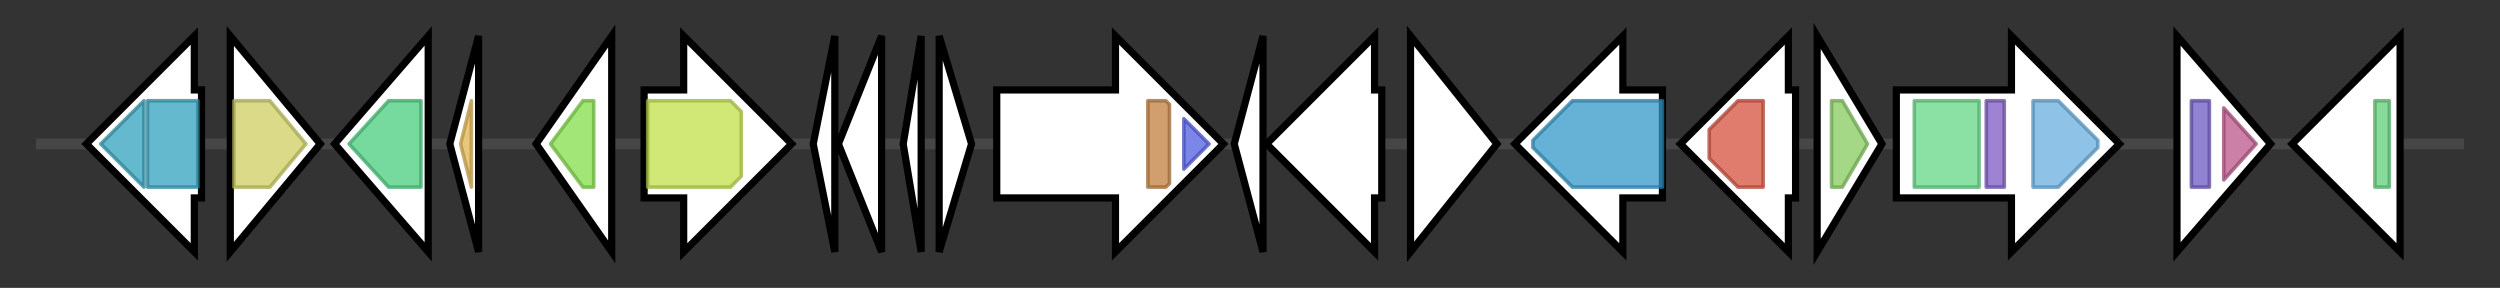 <svg version="1.1" baseProfile="full" xmlns="http://www.w3.org/2000/svg" width="694.767" height="80">
	<rect width="100%" height="100%" fill="#333333" stroke="none"/>
	<g>
		<line x1="10" y1="40.0" x2="684.767" y2="40.0" style="stroke:rgb(70,70,70); stroke-width:3 "/>
		<g>
			<title> (ctg4_14)</title>
			<polygon class=" (ctg4_14)" points="56,25 54,25 54,10 24,40 54,70 54,55 56,55" fill="rgb(255,255,255)" fill-opacity="1.0" stroke="rgb(0,0,0)" stroke-width="2"  />
			<g>
				<title>Glyoxalase (PF00903)
"Glyoxalase/Bleomycin resistance protein/Dioxygenase superfamily"</title>
				<polygon class="PF00903" points="28,40 40,28 40,28 40,52 40,52 28,40" stroke-linejoin="round" width="12" height="24" fill="rgb(50,162,189)" stroke="rgb(40,129,151)" stroke-width="1" opacity="0.75" />
			</g>
			<g>
				<title>Glyoxalase (PF00903)
"Glyoxalase/Bleomycin resistance protein/Dioxygenase superfamily"</title>
				<rect class="PF00903" x="41" y="28" stroke-linejoin="round" width="14" height="24" fill="rgb(50,162,189)" stroke="rgb(40,129,151)" stroke-width="1" opacity="0.75" />
			</g>
		</g>
		<g>
			<title> (ctg4_15)</title>
			<polygon class=" (ctg4_15)" points="64,10 89,40 64,70" fill="rgb(255,255,255)" fill-opacity="1.0" stroke="rgb(0,0,0)" stroke-width="2"  />
			<g>
				<title>Intg_mem_TP0381 (PF09529)
"Integral membrane protein (intg_mem_TP0381)"</title>
				<polygon class="PF09529" points="65,28 75,28 85,40 75,52 65,52" stroke-linejoin="round" width="21" height="24" fill="rgb(205,205,98)" stroke="rgb(164,164,78)" stroke-width="1" opacity="0.75" />
			</g>
		</g>
		<g>
			<title> (ctg4_16)</title>
			<polygon class=" (ctg4_16)" points="93,40 119,10 119,70" fill="rgb(255,255,255)" fill-opacity="1.0" stroke="rgb(0,0,0)" stroke-width="2"  />
			<g>
				<title>adh_short_C2 (PF13561)
"Enoyl-(Acyl carrier protein) reductase"</title>
				<polygon class="PF13561" points="97,40 108,28 117,28 117,52 108,52" stroke-linejoin="round" width="24" height="24" fill="rgb(73,205,127)" stroke="rgb(58,164,101)" stroke-width="1" opacity="0.75" />
			</g>
		</g>
		<g>
			<title> (ctg4_17)</title>
			<polygon class=" (ctg4_17)" points="125,40 133,10 133,70" fill="rgb(255,255,255)" fill-opacity="1.0" stroke="rgb(0,0,0)" stroke-width="2"  />
			<g>
				<title>DUF3886 (PF13025)
"Protein of unknown function (DUF3886)"</title>
				<polygon class="PF13025" points="128,40 131,28 131,28 131,52 131,52" stroke-linejoin="round" width="6" height="24" fill="rgb(223,180,81)" stroke="rgb(178,144,64)" stroke-width="1" opacity="0.75" />
			</g>
		</g>
		<g>
			<title> (ctg4_18)</title>
			<polygon class=" (ctg4_18)" points="149,40 170,10 170,70" fill="rgb(255,255,255)" fill-opacity="1.0" stroke="rgb(0,0,0)" stroke-width="2"  />
			<g>
				<title>Pro_isomerase (PF00160)
"Cyclophilin type peptidyl-prolyl cis-trans isomerase/CLD"</title>
				<polygon class="PF00160" points="153,40 162,28 165,28 165,52 162,52" stroke-linejoin="round" width="15" height="24" fill="rgb(130,221,72)" stroke="rgb(103,176,57)" stroke-width="1" opacity="0.75" />
			</g>
		</g>
		<g>
			<title> (ctg4_19)</title>
			<polygon class=" (ctg4_19)" points="179,25 190,25 190,10 220,40 190,70 190,55 179,55" fill="rgb(255,255,255)" fill-opacity="1.0" stroke="rgb(0,0,0)" stroke-width="2"  />
			<g>
				<title>MFS_1 (PF07690)
"Major Facilitator Superfamily"</title>
				<polygon class="PF07690" points="180,28 203,28 206,31 206,49 203,52 180,52" stroke-linejoin="round" width="26" height="24" fill="rgb(193,224,74)" stroke="rgb(154,179,59)" stroke-width="1" opacity="0.75" />
			</g>
		</g>
		<g>
			<title> (ctg4_20)</title>
			<polygon class=" (ctg4_20)" points="226,40 232,10 232,70" fill="rgb(255,255,255)" fill-opacity="1.0" stroke="rgb(0,0,0)" stroke-width="2"  />
		</g>
		<g>
			<title> (ctg4_21)</title>
			<polygon class=" (ctg4_21)" points="233,40 245,10 245,70" fill="rgb(255,255,255)" fill-opacity="1.0" stroke="rgb(0,0,0)" stroke-width="2"  />
		</g>
		<g>
			<title> (ctg4_22)</title>
			<polygon class=" (ctg4_22)" points="251,40 256,10 256,70" fill="rgb(255,255,255)" fill-opacity="1.0" stroke="rgb(0,0,0)" stroke-width="2"  />
		</g>
		<g>
			<title> (ctg4_23)</title>
			<polygon class=" (ctg4_23)" points="261,10 270,40 261,70" fill="rgb(255,255,255)" fill-opacity="1.0" stroke="rgb(0,0,0)" stroke-width="2"  />
		</g>
		<g>
			<title> (ctg4_24)</title>
			<polygon class=" (ctg4_24)" points="277,25 310,25 310,10 340,40 310,70 310,55 277,55" fill="rgb(255,255,255)" fill-opacity="1.0" stroke="rgb(0,0,0)" stroke-width="2"  />
			<g>
				<title>HisKA (PF00512)
"His Kinase A (phospho-acceptor) domain"</title>
				<polygon class="PF00512" points="319,28 324,28 325,29 325,51 324,52 319,52" stroke-linejoin="round" width="6" height="24" fill="rgb(193,125,62)" stroke="rgb(154,100,49)" stroke-width="1" opacity="0.75" />
			</g>
			<g>
				<title>HATPase_c (PF02518)
"Histidine kinase-, DNA gyrase B-, and HSP90-like ATPase"</title>
				<polygon class="PF02518" points="329,33 336,40 329,47" stroke-linejoin="round" width="10" height="24" fill="rgb(80,94,225)" stroke="rgb(64,75,180)" stroke-width="1" opacity="0.75" />
			</g>
		</g>
		<g>
			<title> (ctg4_25)</title>
			<polygon class=" (ctg4_25)" points="343,40 351,10 351,70" fill="rgb(255,255,255)" fill-opacity="1.0" stroke="rgb(0,0,0)" stroke-width="2"  />
		</g>
		<g>
			<title> (ctg4_26)</title>
			<polygon class=" (ctg4_26)" points="384,25 382,25 382,10 352,40 382,70 382,55 384,55" fill="rgb(255,255,255)" fill-opacity="1.0" stroke="rgb(0,0,0)" stroke-width="2"  />
		</g>
		<g>
			<title> (ctg4_27)</title>
			<polygon class=" (ctg4_27)" points="392,10 416,40 392,70" fill="rgb(255,255,255)" fill-opacity="1.0" stroke="rgb(0,0,0)" stroke-width="2"  />
		</g>
		<g>
			<title> (ctg4_28)</title>
			<polygon class=" (ctg4_28)" points="462,25 451,25 451,10 421,40 451,70 451,55 462,55" fill="rgb(255,255,255)" fill-opacity="1.0" stroke="rgb(0,0,0)" stroke-width="2"  />
			<g>
				<title>Acyl_transf_3 (PF01757)
"Acyltransferase family"</title>
				<polygon class="PF01757" points="426,39 437,28 462,28 462,52 437,52 426,41" stroke-linejoin="round" width="36" height="24" fill="rgb(50,152,200)" stroke="rgb(40,121,160)" stroke-width="1" opacity="0.75" />
			</g>
		</g>
		<g>
			<title> (ctg4_29)</title>
			<polygon class=" (ctg4_29)" points="499,25 497,25 497,10 467,40 497,70 497,55 499,55" fill="rgb(255,255,255)" fill-opacity="1.0" stroke="rgb(0,0,0)" stroke-width="2"  />
			<g>
				<title>LytR_cpsA_psr (PF03816)
"LytR_cpsA_psr family"</title>
				<polygon class="PF03816" points="475,36 483,28 490,28 490,52 483,52 475,44" stroke-linejoin="round" width="15" height="24" fill="rgb(212,80,62)" stroke="rgb(169,64,49)" stroke-width="1" opacity="0.75" />
			</g>
		</g>
		<g>
			<title> (ctg4_30)</title>
			<polygon class=" (ctg4_30)" points="505,10 523,40 505,70" fill="rgb(255,255,255)" fill-opacity="1.0" stroke="rgb(0,0,0)" stroke-width="2"  />
			<g>
				<title>PAP2 (PF01569)
"PAP2 superfamily"</title>
				<polygon class="PF01569" points="509,28 512,28 519,40 512,52 509,52" stroke-linejoin="round" width="12" height="24" fill="rgb(133,203,94)" stroke="rgb(106,162,75)" stroke-width="1" opacity="0.75" />
			</g>
		</g>
		<g>
			<title> (ctg4_31)</title>
			<polygon class=" (ctg4_31)" points="527,25 559,25 559,10 589,40 559,70 559,55 527,55" fill="rgb(255,255,255)" fill-opacity="1.0" stroke="rgb(0,0,0)" stroke-width="2"  />
			<g>
				<title>4HB_MCP_1 (PF12729)
"Four helix bundle sensory module for signal transduction"</title>
				<rect class="PF12729" x="532" y="28" stroke-linejoin="round" width="18" height="24" fill="rgb(100,214,134)" stroke="rgb(79,171,107)" stroke-width="1" opacity="0.75" />
			</g>
			<g>
				<title>HAMP (PF00672)
"HAMP domain"</title>
				<rect class="PF00672" x="552" y="28" stroke-linejoin="round" width="5" height="24" fill="rgb(124,89,195)" stroke="rgb(99,71,156)" stroke-width="1" opacity="0.75" />
			</g>
			<g>
				<title>MCPsignal (PF00015)
"Methyl-accepting chemotaxis protein (MCP) signalling domain"</title>
				<polygon class="PF00015" points="565,28 572,28 583,39 583,41 572,52 565,52" stroke-linejoin="round" width="18" height="24" fill="rgb(104,174,223)" stroke="rgb(83,139,178)" stroke-width="1" opacity="0.75" />
			</g>
		</g>
		<g>
			<title> (ctg4_32)</title>
			<polygon class=" (ctg4_32)" points="605,10 631,40 605,70" fill="rgb(255,255,255)" fill-opacity="1.0" stroke="rgb(0,0,0)" stroke-width="2"  />
			<g>
				<title>SH3_3 (PF08239)
"Bacterial SH3 domain"</title>
				<rect class="PF08239" x="609" y="28" stroke-linejoin="round" width="5" height="24" fill="rgb(109,88,194)" stroke="rgb(87,70,155)" stroke-width="1" opacity="0.75" />
			</g>
			<g>
				<title>NLPC_P60 (PF00877)
"NlpC/P60 family"</title>
				<polygon class="PF00877" points="618,30 627,40 618,50" stroke-linejoin="round" width="12" height="24" fill="rgb(187,86,137)" stroke="rgb(149,68,109)" stroke-width="1" opacity="0.75" />
			</g>
		</g>
		<g>
			<title> (ctg4_33)</title>
			<polygon class=" (ctg4_33)" points="667,25 667,25 667,10 637,40 667,70 667,55 667,55" fill="rgb(255,255,255)" fill-opacity="1.0" stroke="rgb(0,0,0)" stroke-width="2"  />
			<g>
				<title>HTH_5 (PF01022)
"Bacterial regulatory protein, arsR family"</title>
				<rect class="PF01022" x="660" y="28" stroke-linejoin="round" width="4" height="24" fill="rgb(95,208,123)" stroke="rgb(76,166,98)" stroke-width="1" opacity="0.75" />
			</g>
		</g>
	</g>
</svg>
